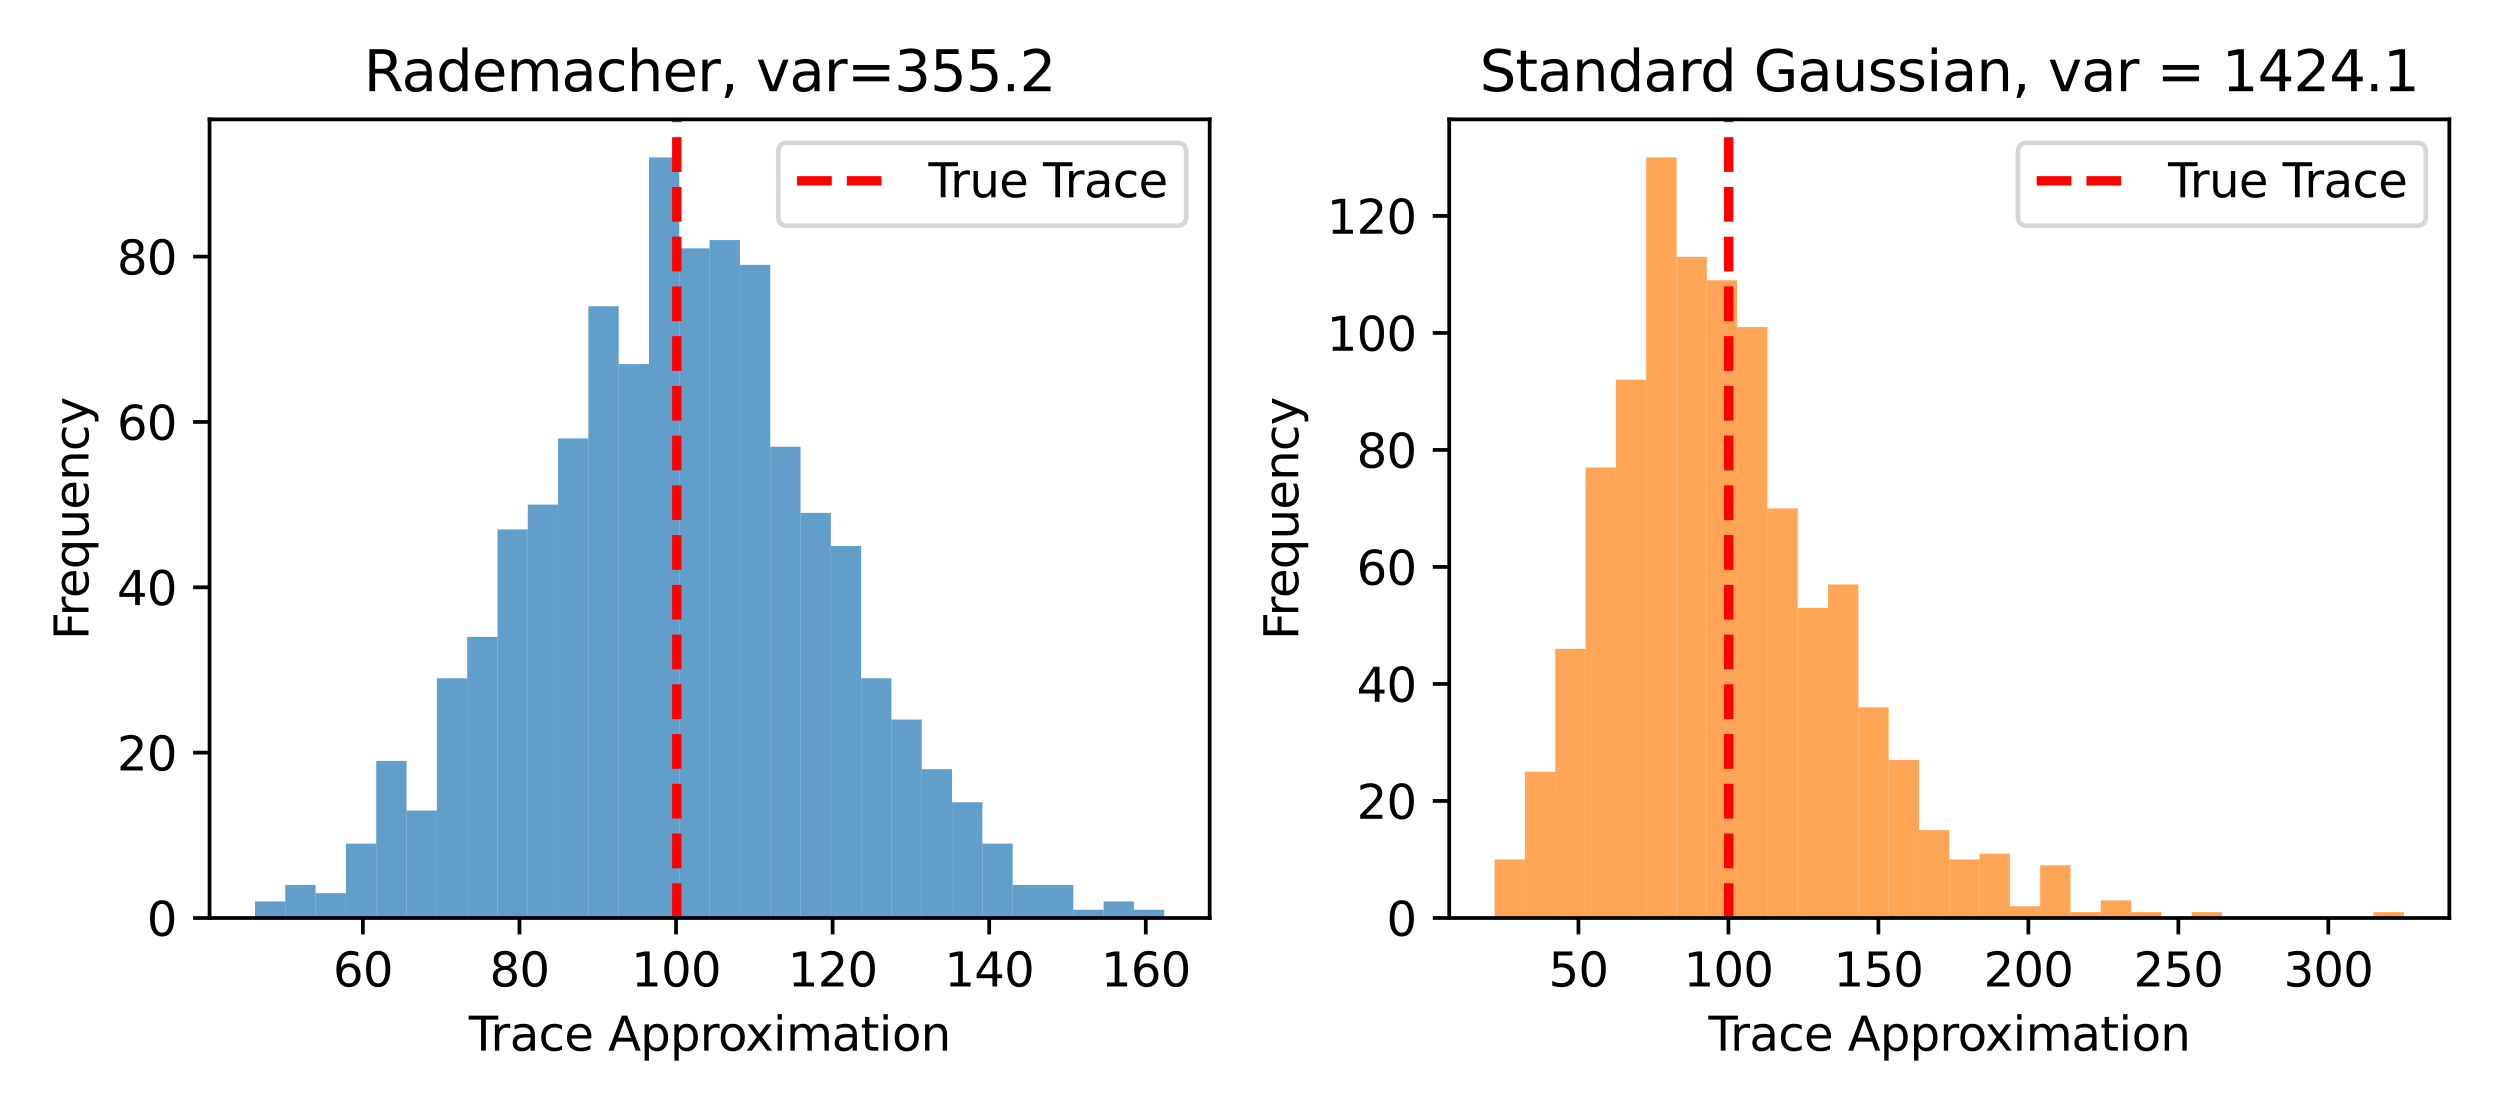 <?xml version="1.0" encoding="utf-8" standalone="no"?>
<!DOCTYPE svg PUBLIC "-//W3C//DTD SVG 1.1//EN"
  "http://www.w3.org/Graphics/SVG/1.1/DTD/svg11.dtd">
<svg xmlns:xlink="http://www.w3.org/1999/xlink" width="532.8pt" height="237.6pt" viewBox="0 0 532.8 237.6" xmlns="http://www.w3.org/2000/svg" version="1.1">
 <defs>
  <style type="text/css">*{stroke-linejoin: round; stroke-linecap: butt}</style>
 </defs>
 <g id="figure_1">
  <g id="patch_1">
   <path d="M 0 237.6 
L 532.8 237.6 
L 532.8 0 
L 0 0 
z
" style="fill: #ffffff"/>
  </g>
  <g id="axes_1">
   <g id="patch_2">
    <path d="M 44.66 195.64 
L 257.805 195.64 
L 257.805 25.44 
L 44.66 25.44 
z
" style="fill: #ffffff"/>
   </g>
   <g id="patch_3">
    <path d="M 54.348 195.64 
L 60.807 195.64 
L 60.807 192.116 
L 54.348 192.116 
z
" clip-path="url(#p1f4c133b18)" style="fill: #1f77b4; opacity: 0.7"/>
   </g>
   <g id="patch_4">
    <path d="M 60.807 195.64 
L 67.266 195.64 
L 67.266 188.592 
L 60.807 188.592 
z
" clip-path="url(#p1f4c133b18)" style="fill: #1f77b4; opacity: 0.7"/>
   </g>
   <g id="patch_5">
    <path d="M 67.266 195.64 
L 73.725 195.64 
L 73.725 190.354 
L 67.266 190.354 
z
" clip-path="url(#p1f4c133b18)" style="fill: #1f77b4; opacity: 0.7"/>
   </g>
   <g id="patch_6">
    <path d="M 73.725 195.64 
L 80.184 195.64 
L 80.184 179.783 
L 73.725 179.783 
z
" clip-path="url(#p1f4c133b18)" style="fill: #1f77b4; opacity: 0.7"/>
   </g>
   <g id="patch_7">
    <path d="M 80.184 195.64 
L 86.643 195.64 
L 86.643 162.164 
L 80.184 162.164 
z
" clip-path="url(#p1f4c133b18)" style="fill: #1f77b4; opacity: 0.7"/>
   </g>
   <g id="patch_8">
    <path d="M 86.643 195.64 
L 93.102 195.64 
L 93.102 172.735 
L 86.643 172.735 
z
" clip-path="url(#p1f4c133b18)" style="fill: #1f77b4; opacity: 0.7"/>
   </g>
   <g id="patch_9">
    <path d="M 93.102 195.64 
L 99.561 195.64 
L 99.561 144.545 
L 93.102 144.545 
z
" clip-path="url(#p1f4c133b18)" style="fill: #1f77b4; opacity: 0.7"/>
   </g>
   <g id="patch_10">
    <path d="M 99.561 195.64 
L 106.02 195.64 
L 106.02 135.735 
L 99.561 135.735 
z
" clip-path="url(#p1f4c133b18)" style="fill: #1f77b4; opacity: 0.7"/>
   </g>
   <g id="patch_11">
    <path d="M 106.02 195.64 
L 112.479 195.64 
L 112.479 112.83 
L 106.02 112.83 
z
" clip-path="url(#p1f4c133b18)" style="fill: #1f77b4; opacity: 0.7"/>
   </g>
   <g id="patch_12">
    <path d="M 112.479 195.64 
L 118.938 195.64 
L 118.938 107.545 
L 112.479 107.545 
z
" clip-path="url(#p1f4c133b18)" style="fill: #1f77b4; opacity: 0.7"/>
   </g>
   <g id="patch_13">
    <path d="M 118.938 195.64 
L 125.397 195.64 
L 125.397 93.45 
L 118.938 93.45 
z
" clip-path="url(#p1f4c133b18)" style="fill: #1f77b4; opacity: 0.7"/>
   </g>
   <g id="patch_14">
    <path d="M 125.397 195.64 
L 131.856 195.64 
L 131.856 65.259 
L 125.397 65.259 
z
" clip-path="url(#p1f4c133b18)" style="fill: #1f77b4; opacity: 0.7"/>
   </g>
   <g id="patch_15">
    <path d="M 131.856 195.64 
L 138.315 195.64 
L 138.315 77.592 
L 131.856 77.592 
z
" clip-path="url(#p1f4c133b18)" style="fill: #1f77b4; opacity: 0.7"/>
   </g>
   <g id="patch_16">
    <path d="M 138.315 195.64 
L 144.774 195.64 
L 144.774 33.545 
L 138.315 33.545 
z
" clip-path="url(#p1f4c133b18)" style="fill: #1f77b4; opacity: 0.7"/>
   </g>
   <g id="patch_17">
    <path d="M 144.774 195.64 
L 151.232 195.64 
L 151.232 52.926 
L 144.774 52.926 
z
" clip-path="url(#p1f4c133b18)" style="fill: #1f77b4; opacity: 0.7"/>
   </g>
   <g id="patch_18">
    <path d="M 151.232 195.64 
L 157.691 195.64 
L 157.691 51.164 
L 151.232 51.164 
z
" clip-path="url(#p1f4c133b18)" style="fill: #1f77b4; opacity: 0.7"/>
   </g>
   <g id="patch_19">
    <path d="M 157.691 195.64 
L 164.15 195.64 
L 164.15 56.45 
L 157.691 56.45 
z
" clip-path="url(#p1f4c133b18)" style="fill: #1f77b4; opacity: 0.7"/>
   </g>
   <g id="patch_20">
    <path d="M 164.15 195.64 
L 170.609 195.64 
L 170.609 95.211 
L 164.15 95.211 
z
" clip-path="url(#p1f4c133b18)" style="fill: #1f77b4; opacity: 0.7"/>
   </g>
   <g id="patch_21">
    <path d="M 170.609 195.64 
L 177.068 195.64 
L 177.068 109.307 
L 170.609 109.307 
z
" clip-path="url(#p1f4c133b18)" style="fill: #1f77b4; opacity: 0.7"/>
   </g>
   <g id="patch_22">
    <path d="M 177.068 195.64 
L 183.527 195.64 
L 183.527 116.354 
L 177.068 116.354 
z
" clip-path="url(#p1f4c133b18)" style="fill: #1f77b4; opacity: 0.7"/>
   </g>
   <g id="patch_23">
    <path d="M 183.527 195.64 
L 189.986 195.64 
L 189.986 144.545 
L 183.527 144.545 
z
" clip-path="url(#p1f4c133b18)" style="fill: #1f77b4; opacity: 0.7"/>
   </g>
   <g id="patch_24">
    <path d="M 189.986 195.64 
L 196.445 195.64 
L 196.445 153.354 
L 189.986 153.354 
z
" clip-path="url(#p1f4c133b18)" style="fill: #1f77b4; opacity: 0.7"/>
   </g>
   <g id="patch_25">
    <path d="M 196.445 195.64 
L 202.904 195.64 
L 202.904 163.926 
L 196.445 163.926 
z
" clip-path="url(#p1f4c133b18)" style="fill: #1f77b4; opacity: 0.7"/>
   </g>
   <g id="patch_26">
    <path d="M 202.904 195.64 
L 209.363 195.64 
L 209.363 170.973 
L 202.904 170.973 
z
" clip-path="url(#p1f4c133b18)" style="fill: #1f77b4; opacity: 0.7"/>
   </g>
   <g id="patch_27">
    <path d="M 209.363 195.64 
L 215.822 195.64 
L 215.822 179.783 
L 209.363 179.783 
z
" clip-path="url(#p1f4c133b18)" style="fill: #1f77b4; opacity: 0.7"/>
   </g>
   <g id="patch_28">
    <path d="M 215.822 195.64 
L 222.281 195.64 
L 222.281 188.592 
L 215.822 188.592 
z
" clip-path="url(#p1f4c133b18)" style="fill: #1f77b4; opacity: 0.7"/>
   </g>
   <g id="patch_29">
    <path d="M 222.281 195.64 
L 228.74 195.64 
L 228.74 188.592 
L 222.281 188.592 
z
" clip-path="url(#p1f4c133b18)" style="fill: #1f77b4; opacity: 0.7"/>
   </g>
   <g id="patch_30">
    <path d="M 228.74 195.64 
L 235.199 195.64 
L 235.199 193.878 
L 228.74 193.878 
z
" clip-path="url(#p1f4c133b18)" style="fill: #1f77b4; opacity: 0.7"/>
   </g>
   <g id="patch_31">
    <path d="M 235.199 195.64 
L 241.658 195.64 
L 241.658 192.116 
L 235.199 192.116 
z
" clip-path="url(#p1f4c133b18)" style="fill: #1f77b4; opacity: 0.7"/>
   </g>
   <g id="patch_32">
    <path d="M 241.658 195.64 
L 248.117 195.64 
L 248.117 193.878 
L 241.658 193.878 
z
" clip-path="url(#p1f4c133b18)" style="fill: #1f77b4; opacity: 0.7"/>
   </g>
   <g id="matplotlib.axis_1">
    <g id="xtick_1">
     <g id="line2d_1">
      <defs>
       <path id="m6ad6027e39" d="M 0 0 
L 0 3.5 
" style="stroke: #000000; stroke-width: 0.8"/>
      </defs>
      <g>
       <use xlink:href="#m6ad6027e39" x="77.338" y="195.64" style="stroke: #000000; stroke-width: 0.8"/>
      </g>
     </g>
     <g id="text_1">
      <!-- 60 -->
      <g transform="translate(70.975 210.238) scale(0.1 -0.1)">
       <defs>
        <path id="DejaVuSans-36" d="M 2113 2584 
Q 1688 2584 1439 2293 
Q 1191 2003 1191 1497 
Q 1191 994 1439 701 
Q 1688 409 2113 409 
Q 2538 409 2786 701 
Q 3034 994 3034 1497 
Q 3034 2003 2786 2293 
Q 2538 2584 2113 2584 
z
M 3366 4563 
L 3366 3988 
Q 3128 4100 2886 4159 
Q 2644 4219 2406 4219 
Q 1781 4219 1451 3797 
Q 1122 3375 1075 2522 
Q 1259 2794 1537 2939 
Q 1816 3084 2150 3084 
Q 2853 3084 3261 2657 
Q 3669 2231 3669 1497 
Q 3669 778 3244 343 
Q 2819 -91 2113 -91 
Q 1303 -91 875 529 
Q 447 1150 447 2328 
Q 447 3434 972 4092 
Q 1497 4750 2381 4750 
Q 2619 4750 2861 4703 
Q 3103 4656 3366 4563 
z
" transform="scale(0.016)"/>
        <path id="DejaVuSans-30" d="M 2034 4250 
Q 1547 4250 1301 3770 
Q 1056 3291 1056 2328 
Q 1056 1369 1301 889 
Q 1547 409 2034 409 
Q 2525 409 2770 889 
Q 3016 1369 3016 2328 
Q 3016 3291 2770 3770 
Q 2525 4250 2034 4250 
z
M 2034 4750 
Q 2819 4750 3233 4129 
Q 3647 3509 3647 2328 
Q 3647 1150 3233 529 
Q 2819 -91 2034 -91 
Q 1250 -91 836 529 
Q 422 1150 422 2328 
Q 422 3509 836 4129 
Q 1250 4750 2034 4750 
z
" transform="scale(0.016)"/>
       </defs>
       <use xlink:href="#DejaVuSans-36"/>
       <use xlink:href="#DejaVuSans-30" x="63.623"/>
      </g>
     </g>
    </g>
    <g id="xtick_2">
     <g id="line2d_2">
      <g>
       <use xlink:href="#m6ad6027e39" x="110.708" y="195.64" style="stroke: #000000; stroke-width: 0.8"/>
      </g>
     </g>
     <g id="text_2">
      <!-- 80 -->
      <g transform="translate(104.346 210.238) scale(0.1 -0.1)">
       <defs>
        <path id="DejaVuSans-38" d="M 2034 2216 
Q 1584 2216 1326 1975 
Q 1069 1734 1069 1313 
Q 1069 891 1326 650 
Q 1584 409 2034 409 
Q 2484 409 2743 651 
Q 3003 894 3003 1313 
Q 3003 1734 2745 1975 
Q 2488 2216 2034 2216 
z
M 1403 2484 
Q 997 2584 770 2862 
Q 544 3141 544 3541 
Q 544 4100 942 4425 
Q 1341 4750 2034 4750 
Q 2731 4750 3128 4425 
Q 3525 4100 3525 3541 
Q 3525 3141 3298 2862 
Q 3072 2584 2669 2484 
Q 3125 2378 3379 2068 
Q 3634 1759 3634 1313 
Q 3634 634 3220 271 
Q 2806 -91 2034 -91 
Q 1263 -91 848 271 
Q 434 634 434 1313 
Q 434 1759 690 2068 
Q 947 2378 1403 2484 
z
M 1172 3481 
Q 1172 3119 1398 2916 
Q 1625 2713 2034 2713 
Q 2441 2713 2670 2916 
Q 2900 3119 2900 3481 
Q 2900 3844 2670 4047 
Q 2441 4250 2034 4250 
Q 1625 4250 1398 4047 
Q 1172 3844 1172 3481 
z
" transform="scale(0.016)"/>
       </defs>
       <use xlink:href="#DejaVuSans-38"/>
       <use xlink:href="#DejaVuSans-30" x="63.623"/>
      </g>
     </g>
    </g>
    <g id="xtick_3">
     <g id="line2d_3">
      <g>
       <use xlink:href="#m6ad6027e39" x="144.079" y="195.64" style="stroke: #000000; stroke-width: 0.8"/>
      </g>
     </g>
     <g id="text_3">
      <!-- 100 -->
      <g transform="translate(134.535 210.238) scale(0.1 -0.1)">
       <defs>
        <path id="DejaVuSans-31" d="M 794 531 
L 1825 531 
L 1825 4091 
L 703 3866 
L 703 4441 
L 1819 4666 
L 2450 4666 
L 2450 531 
L 3481 531 
L 3481 0 
L 794 0 
L 794 531 
z
" transform="scale(0.016)"/>
       </defs>
       <use xlink:href="#DejaVuSans-31"/>
       <use xlink:href="#DejaVuSans-30" x="63.623"/>
       <use xlink:href="#DejaVuSans-30" x="127.246"/>
      </g>
     </g>
    </g>
    <g id="xtick_4">
     <g id="line2d_4">
      <g>
       <use xlink:href="#m6ad6027e39" x="177.449" y="195.64" style="stroke: #000000; stroke-width: 0.8"/>
      </g>
     </g>
     <g id="text_4">
      <!-- 120 -->
      <g transform="translate(167.905 210.238) scale(0.1 -0.1)">
       <defs>
        <path id="DejaVuSans-32" d="M 1228 531 
L 3431 531 
L 3431 0 
L 469 0 
L 469 531 
Q 828 903 1448 1529 
Q 2069 2156 2228 2338 
Q 2531 2678 2651 2914 
Q 2772 3150 2772 3378 
Q 2772 3750 2511 3984 
Q 2250 4219 1831 4219 
Q 1534 4219 1204 4116 
Q 875 4013 500 3803 
L 500 4441 
Q 881 4594 1212 4672 
Q 1544 4750 1819 4750 
Q 2544 4750 2975 4387 
Q 3406 4025 3406 3419 
Q 3406 3131 3298 2873 
Q 3191 2616 2906 2266 
Q 2828 2175 2409 1742 
Q 1991 1309 1228 531 
z
" transform="scale(0.016)"/>
       </defs>
       <use xlink:href="#DejaVuSans-31"/>
       <use xlink:href="#DejaVuSans-32" x="63.623"/>
       <use xlink:href="#DejaVuSans-30" x="127.246"/>
      </g>
     </g>
    </g>
    <g id="xtick_5">
     <g id="line2d_5">
      <g>
       <use xlink:href="#m6ad6027e39" x="210.819" y="195.64" style="stroke: #000000; stroke-width: 0.8"/>
      </g>
     </g>
     <g id="text_5">
      <!-- 140 -->
      <g transform="translate(201.275 210.238) scale(0.1 -0.1)">
       <defs>
        <path id="DejaVuSans-34" d="M 2419 4116 
L 825 1625 
L 2419 1625 
L 2419 4116 
z
M 2253 4666 
L 3047 4666 
L 3047 1625 
L 3713 1625 
L 3713 1100 
L 3047 1100 
L 3047 0 
L 2419 0 
L 2419 1100 
L 313 1100 
L 313 1709 
L 2253 4666 
z
" transform="scale(0.016)"/>
       </defs>
       <use xlink:href="#DejaVuSans-31"/>
       <use xlink:href="#DejaVuSans-34" x="63.623"/>
       <use xlink:href="#DejaVuSans-30" x="127.246"/>
      </g>
     </g>
    </g>
    <g id="xtick_6">
     <g id="line2d_6">
      <g>
       <use xlink:href="#m6ad6027e39" x="244.189" y="195.64" style="stroke: #000000; stroke-width: 0.8"/>
      </g>
     </g>
     <g id="text_6">
      <!-- 160 -->
      <g transform="translate(234.646 210.238) scale(0.1 -0.1)">
       <use xlink:href="#DejaVuSans-31"/>
       <use xlink:href="#DejaVuSans-36" x="63.623"/>
       <use xlink:href="#DejaVuSans-30" x="127.246"/>
      </g>
     </g>
    </g>
    <g id="text_7">
     <!-- Trace Approximation -->
     <g transform="translate(99.907 223.917) scale(0.1 -0.1)">
      <defs>
       <path id="DejaVuSans-54" d="M -19 4666 
L 3928 4666 
L 3928 4134 
L 2272 4134 
L 2272 0 
L 1638 0 
L 1638 4134 
L -19 4134 
L -19 4666 
z
" transform="scale(0.016)"/>
       <path id="DejaVuSans-72" d="M 2631 2963 
Q 2534 3019 2420 3045 
Q 2306 3072 2169 3072 
Q 1681 3072 1420 2755 
Q 1159 2438 1159 1844 
L 1159 0 
L 581 0 
L 581 3500 
L 1159 3500 
L 1159 2956 
Q 1341 3275 1631 3429 
Q 1922 3584 2338 3584 
Q 2397 3584 2469 3576 
Q 2541 3569 2628 3553 
L 2631 2963 
z
" transform="scale(0.016)"/>
       <path id="DejaVuSans-61" d="M 2194 1759 
Q 1497 1759 1228 1600 
Q 959 1441 959 1056 
Q 959 750 1161 570 
Q 1363 391 1709 391 
Q 2188 391 2477 730 
Q 2766 1069 2766 1631 
L 2766 1759 
L 2194 1759 
z
M 3341 1997 
L 3341 0 
L 2766 0 
L 2766 531 
Q 2569 213 2275 61 
Q 1981 -91 1556 -91 
Q 1019 -91 701 211 
Q 384 513 384 1019 
Q 384 1609 779 1909 
Q 1175 2209 1959 2209 
L 2766 2209 
L 2766 2266 
Q 2766 2663 2505 2880 
Q 2244 3097 1772 3097 
Q 1472 3097 1187 3025 
Q 903 2953 641 2809 
L 641 3341 
Q 956 3463 1253 3523 
Q 1550 3584 1831 3584 
Q 2591 3584 2966 3190 
Q 3341 2797 3341 1997 
z
" transform="scale(0.016)"/>
       <path id="DejaVuSans-63" d="M 3122 3366 
L 3122 2828 
Q 2878 2963 2633 3030 
Q 2388 3097 2138 3097 
Q 1578 3097 1268 2742 
Q 959 2388 959 1747 
Q 959 1106 1268 751 
Q 1578 397 2138 397 
Q 2388 397 2633 464 
Q 2878 531 3122 666 
L 3122 134 
Q 2881 22 2623 -34 
Q 2366 -91 2075 -91 
Q 1284 -91 818 406 
Q 353 903 353 1747 
Q 353 2603 823 3093 
Q 1294 3584 2113 3584 
Q 2378 3584 2631 3529 
Q 2884 3475 3122 3366 
z
" transform="scale(0.016)"/>
       <path id="DejaVuSans-65" d="M 3597 1894 
L 3597 1613 
L 953 1613 
Q 991 1019 1311 708 
Q 1631 397 2203 397 
Q 2534 397 2845 478 
Q 3156 559 3463 722 
L 3463 178 
Q 3153 47 2828 -22 
Q 2503 -91 2169 -91 
Q 1331 -91 842 396 
Q 353 884 353 1716 
Q 353 2575 817 3079 
Q 1281 3584 2069 3584 
Q 2775 3584 3186 3129 
Q 3597 2675 3597 1894 
z
M 3022 2063 
Q 3016 2534 2758 2815 
Q 2500 3097 2075 3097 
Q 1594 3097 1305 2825 
Q 1016 2553 972 2059 
L 3022 2063 
z
" transform="scale(0.016)"/>
       <path id="DejaVuSans-20" transform="scale(0.016)"/>
       <path id="DejaVuSans-41" d="M 2188 4044 
L 1331 1722 
L 3047 1722 
L 2188 4044 
z
M 1831 4666 
L 2547 4666 
L 4325 0 
L 3669 0 
L 3244 1197 
L 1141 1197 
L 716 0 
L 50 0 
L 1831 4666 
z
" transform="scale(0.016)"/>
       <path id="DejaVuSans-70" d="M 1159 525 
L 1159 -1331 
L 581 -1331 
L 581 3500 
L 1159 3500 
L 1159 2969 
Q 1341 3281 1617 3432 
Q 1894 3584 2278 3584 
Q 2916 3584 3314 3078 
Q 3713 2572 3713 1747 
Q 3713 922 3314 415 
Q 2916 -91 2278 -91 
Q 1894 -91 1617 61 
Q 1341 213 1159 525 
z
M 3116 1747 
Q 3116 2381 2855 2742 
Q 2594 3103 2138 3103 
Q 1681 3103 1420 2742 
Q 1159 2381 1159 1747 
Q 1159 1113 1420 752 
Q 1681 391 2138 391 
Q 2594 391 2855 752 
Q 3116 1113 3116 1747 
z
" transform="scale(0.016)"/>
       <path id="DejaVuSans-6f" d="M 1959 3097 
Q 1497 3097 1228 2736 
Q 959 2375 959 1747 
Q 959 1119 1226 758 
Q 1494 397 1959 397 
Q 2419 397 2687 759 
Q 2956 1122 2956 1747 
Q 2956 2369 2687 2733 
Q 2419 3097 1959 3097 
z
M 1959 3584 
Q 2709 3584 3137 3096 
Q 3566 2609 3566 1747 
Q 3566 888 3137 398 
Q 2709 -91 1959 -91 
Q 1206 -91 779 398 
Q 353 888 353 1747 
Q 353 2609 779 3096 
Q 1206 3584 1959 3584 
z
" transform="scale(0.016)"/>
       <path id="DejaVuSans-78" d="M 3513 3500 
L 2247 1797 
L 3578 0 
L 2900 0 
L 1881 1375 
L 863 0 
L 184 0 
L 1544 1831 
L 300 3500 
L 978 3500 
L 1906 2253 
L 2834 3500 
L 3513 3500 
z
" transform="scale(0.016)"/>
       <path id="DejaVuSans-69" d="M 603 3500 
L 1178 3500 
L 1178 0 
L 603 0 
L 603 3500 
z
M 603 4863 
L 1178 4863 
L 1178 4134 
L 603 4134 
L 603 4863 
z
" transform="scale(0.016)"/>
       <path id="DejaVuSans-6d" d="M 3328 2828 
Q 3544 3216 3844 3400 
Q 4144 3584 4550 3584 
Q 5097 3584 5394 3201 
Q 5691 2819 5691 2113 
L 5691 0 
L 5113 0 
L 5113 2094 
Q 5113 2597 4934 2840 
Q 4756 3084 4391 3084 
Q 3944 3084 3684 2787 
Q 3425 2491 3425 1978 
L 3425 0 
L 2847 0 
L 2847 2094 
Q 2847 2600 2669 2842 
Q 2491 3084 2119 3084 
Q 1678 3084 1418 2786 
Q 1159 2488 1159 1978 
L 1159 0 
L 581 0 
L 581 3500 
L 1159 3500 
L 1159 2956 
Q 1356 3278 1631 3431 
Q 1906 3584 2284 3584 
Q 2666 3584 2933 3390 
Q 3200 3197 3328 2828 
z
" transform="scale(0.016)"/>
       <path id="DejaVuSans-74" d="M 1172 4494 
L 1172 3500 
L 2356 3500 
L 2356 3053 
L 1172 3053 
L 1172 1153 
Q 1172 725 1289 603 
Q 1406 481 1766 481 
L 2356 481 
L 2356 0 
L 1766 0 
Q 1100 0 847 248 
Q 594 497 594 1153 
L 594 3053 
L 172 3053 
L 172 3500 
L 594 3500 
L 594 4494 
L 1172 4494 
z
" transform="scale(0.016)"/>
       <path id="DejaVuSans-6e" d="M 3513 2113 
L 3513 0 
L 2938 0 
L 2938 2094 
Q 2938 2591 2744 2837 
Q 2550 3084 2163 3084 
Q 1697 3084 1428 2787 
Q 1159 2491 1159 1978 
L 1159 0 
L 581 0 
L 581 3500 
L 1159 3500 
L 1159 2956 
Q 1366 3272 1645 3428 
Q 1925 3584 2291 3584 
Q 2894 3584 3203 3211 
Q 3513 2838 3513 2113 
z
" transform="scale(0.016)"/>
      </defs>
      <use xlink:href="#DejaVuSans-54"/>
      <use xlink:href="#DejaVuSans-72" x="46.334"/>
      <use xlink:href="#DejaVuSans-61" x="87.447"/>
      <use xlink:href="#DejaVuSans-63" x="148.727"/>
      <use xlink:href="#DejaVuSans-65" x="203.707"/>
      <use xlink:href="#DejaVuSans-20" x="265.23"/>
      <use xlink:href="#DejaVuSans-41" x="297.018"/>
      <use xlink:href="#DejaVuSans-70" x="365.426"/>
      <use xlink:href="#DejaVuSans-70" x="428.902"/>
      <use xlink:href="#DejaVuSans-72" x="492.379"/>
      <use xlink:href="#DejaVuSans-6f" x="531.242"/>
      <use xlink:href="#DejaVuSans-78" x="589.299"/>
      <use xlink:href="#DejaVuSans-69" x="648.479"/>
      <use xlink:href="#DejaVuSans-6d" x="676.262"/>
      <use xlink:href="#DejaVuSans-61" x="773.674"/>
      <use xlink:href="#DejaVuSans-74" x="834.953"/>
      <use xlink:href="#DejaVuSans-69" x="874.162"/>
      <use xlink:href="#DejaVuSans-6f" x="901.945"/>
      <use xlink:href="#DejaVuSans-6e" x="963.127"/>
     </g>
    </g>
   </g>
   <g id="matplotlib.axis_2">
    <g id="ytick_1">
     <g id="line2d_7">
      <defs>
       <path id="m6e515c2ff4" d="M 0 0 
L -3.5 0 
" style="stroke: #000000; stroke-width: 0.8"/>
      </defs>
      <g>
       <use xlink:href="#m6e515c2ff4" x="44.66" y="195.64" style="stroke: #000000; stroke-width: 0.8"/>
      </g>
     </g>
     <g id="text_8">
      <!-- 0 -->
      <g transform="translate(31.297 199.439) scale(0.1 -0.1)">
       <use xlink:href="#DejaVuSans-30"/>
      </g>
     </g>
    </g>
    <g id="ytick_2">
     <g id="line2d_8">
      <g>
       <use xlink:href="#m6e515c2ff4" x="44.66" y="160.402" style="stroke: #000000; stroke-width: 0.8"/>
      </g>
     </g>
     <g id="text_9">
      <!-- 20 -->
      <g transform="translate(24.935 164.201) scale(0.1 -0.1)">
       <use xlink:href="#DejaVuSans-32"/>
       <use xlink:href="#DejaVuSans-30" x="63.623"/>
      </g>
     </g>
    </g>
    <g id="ytick_3">
     <g id="line2d_9">
      <g>
       <use xlink:href="#m6e515c2ff4" x="44.66" y="125.164" style="stroke: #000000; stroke-width: 0.8"/>
      </g>
     </g>
     <g id="text_10">
      <!-- 40 -->
      <g transform="translate(24.935 128.963) scale(0.1 -0.1)">
       <use xlink:href="#DejaVuSans-34"/>
       <use xlink:href="#DejaVuSans-30" x="63.623"/>
      </g>
     </g>
    </g>
    <g id="ytick_4">
     <g id="line2d_10">
      <g>
       <use xlink:href="#m6e515c2ff4" x="44.66" y="89.926" style="stroke: #000000; stroke-width: 0.8"/>
      </g>
     </g>
     <g id="text_11">
      <!-- 60 -->
      <g transform="translate(24.935 93.725) scale(0.1 -0.1)">
       <use xlink:href="#DejaVuSans-36"/>
       <use xlink:href="#DejaVuSans-30" x="63.623"/>
      </g>
     </g>
    </g>
    <g id="ytick_5">
     <g id="line2d_11">
      <g>
       <use xlink:href="#m6e515c2ff4" x="44.66" y="54.688" style="stroke: #000000; stroke-width: 0.8"/>
      </g>
     </g>
     <g id="text_12">
      <!-- 80 -->
      <g transform="translate(24.935 58.487) scale(0.1 -0.1)">
       <use xlink:href="#DejaVuSans-38"/>
       <use xlink:href="#DejaVuSans-30" x="63.623"/>
      </g>
     </g>
    </g>
    <g id="text_13">
     <!-- Frequency -->
     <g transform="translate(18.855 136.37) rotate(-90) scale(0.1 -0.1)">
      <defs>
       <path id="DejaVuSans-46" d="M 628 4666 
L 3309 4666 
L 3309 4134 
L 1259 4134 
L 1259 2759 
L 3109 2759 
L 3109 2228 
L 1259 2228 
L 1259 0 
L 628 0 
L 628 4666 
z
" transform="scale(0.016)"/>
       <path id="DejaVuSans-71" d="M 947 1747 
Q 947 1113 1208 752 
Q 1469 391 1925 391 
Q 2381 391 2643 752 
Q 2906 1113 2906 1747 
Q 2906 2381 2643 2742 
Q 2381 3103 1925 3103 
Q 1469 3103 1208 2742 
Q 947 2381 947 1747 
z
M 2906 525 
Q 2725 213 2448 61 
Q 2172 -91 1784 -91 
Q 1150 -91 751 415 
Q 353 922 353 1747 
Q 353 2572 751 3078 
Q 1150 3584 1784 3584 
Q 2172 3584 2448 3432 
Q 2725 3281 2906 2969 
L 2906 3500 
L 3481 3500 
L 3481 -1331 
L 2906 -1331 
L 2906 525 
z
" transform="scale(0.016)"/>
       <path id="DejaVuSans-75" d="M 544 1381 
L 544 3500 
L 1119 3500 
L 1119 1403 
Q 1119 906 1312 657 
Q 1506 409 1894 409 
Q 2359 409 2629 706 
Q 2900 1003 2900 1516 
L 2900 3500 
L 3475 3500 
L 3475 0 
L 2900 0 
L 2900 538 
Q 2691 219 2414 64 
Q 2138 -91 1772 -91 
Q 1169 -91 856 284 
Q 544 659 544 1381 
z
M 1991 3584 
L 1991 3584 
z
" transform="scale(0.016)"/>
       <path id="DejaVuSans-79" d="M 2059 -325 
Q 1816 -950 1584 -1140 
Q 1353 -1331 966 -1331 
L 506 -1331 
L 506 -850 
L 844 -850 
Q 1081 -850 1212 -737 
Q 1344 -625 1503 -206 
L 1606 56 
L 191 3500 
L 800 3500 
L 1894 763 
L 2988 3500 
L 3597 3500 
L 2059 -325 
z
" transform="scale(0.016)"/>
      </defs>
      <use xlink:href="#DejaVuSans-46"/>
      <use xlink:href="#DejaVuSans-72" x="50.27"/>
      <use xlink:href="#DejaVuSans-65" x="89.133"/>
      <use xlink:href="#DejaVuSans-71" x="150.656"/>
      <use xlink:href="#DejaVuSans-75" x="214.133"/>
      <use xlink:href="#DejaVuSans-65" x="277.512"/>
      <use xlink:href="#DejaVuSans-6e" x="339.035"/>
      <use xlink:href="#DejaVuSans-63" x="402.414"/>
      <use xlink:href="#DejaVuSans-79" x="457.395"/>
     </g>
    </g>
   </g>
   <g id="line2d_12">
    <path d="M 144.236 195.64 
L 144.236 25.44 
" clip-path="url(#p1f4c133b18)" style="fill: none; stroke-dasharray: 7.4,3.2; stroke-dashoffset: 0; stroke: #ff0000; stroke-width: 2"/>
   </g>
   <g id="patch_33">
    <path d="M 44.66 195.64 
L 44.66 25.44 
" style="fill: none; stroke: #000000; stroke-width: 0.8; stroke-linejoin: miter; stroke-linecap: square"/>
   </g>
   <g id="patch_34">
    <path d="M 257.805 195.64 
L 257.805 25.44 
" style="fill: none; stroke: #000000; stroke-width: 0.8; stroke-linejoin: miter; stroke-linecap: square"/>
   </g>
   <g id="patch_35">
    <path d="M 44.66 195.64 
L 257.805 195.64 
" style="fill: none; stroke: #000000; stroke-width: 0.8; stroke-linejoin: miter; stroke-linecap: square"/>
   </g>
   <g id="patch_36">
    <path d="M 44.66 25.44 
L 257.805 25.44 
" style="fill: none; stroke: #000000; stroke-width: 0.8; stroke-linejoin: miter; stroke-linecap: square"/>
   </g>
   <g id="text_14">
    <!-- Rademacher, var=355.2 -->
    <g transform="translate(77.526 19.44) scale(0.12 -0.12)">
     <defs>
      <path id="DejaVuSans-52" d="M 2841 2188 
Q 3044 2119 3236 1894 
Q 3428 1669 3622 1275 
L 4263 0 
L 3584 0 
L 2988 1197 
Q 2756 1666 2539 1819 
Q 2322 1972 1947 1972 
L 1259 1972 
L 1259 0 
L 628 0 
L 628 4666 
L 2053 4666 
Q 2853 4666 3247 4331 
Q 3641 3997 3641 3322 
Q 3641 2881 3436 2590 
Q 3231 2300 2841 2188 
z
M 1259 4147 
L 1259 2491 
L 2053 2491 
Q 2509 2491 2742 2702 
Q 2975 2913 2975 3322 
Q 2975 3731 2742 3939 
Q 2509 4147 2053 4147 
L 1259 4147 
z
" transform="scale(0.016)"/>
      <path id="DejaVuSans-64" d="M 2906 2969 
L 2906 4863 
L 3481 4863 
L 3481 0 
L 2906 0 
L 2906 525 
Q 2725 213 2448 61 
Q 2172 -91 1784 -91 
Q 1150 -91 751 415 
Q 353 922 353 1747 
Q 353 2572 751 3078 
Q 1150 3584 1784 3584 
Q 2172 3584 2448 3432 
Q 2725 3281 2906 2969 
z
M 947 1747 
Q 947 1113 1208 752 
Q 1469 391 1925 391 
Q 2381 391 2643 752 
Q 2906 1113 2906 1747 
Q 2906 2381 2643 2742 
Q 2381 3103 1925 3103 
Q 1469 3103 1208 2742 
Q 947 2381 947 1747 
z
" transform="scale(0.016)"/>
      <path id="DejaVuSans-68" d="M 3513 2113 
L 3513 0 
L 2938 0 
L 2938 2094 
Q 2938 2591 2744 2837 
Q 2550 3084 2163 3084 
Q 1697 3084 1428 2787 
Q 1159 2491 1159 1978 
L 1159 0 
L 581 0 
L 581 4863 
L 1159 4863 
L 1159 2956 
Q 1366 3272 1645 3428 
Q 1925 3584 2291 3584 
Q 2894 3584 3203 3211 
Q 3513 2838 3513 2113 
z
" transform="scale(0.016)"/>
      <path id="DejaVuSans-2c" d="M 750 794 
L 1409 794 
L 1409 256 
L 897 -744 
L 494 -744 
L 750 256 
L 750 794 
z
" transform="scale(0.016)"/>
      <path id="DejaVuSans-76" d="M 191 3500 
L 800 3500 
L 1894 563 
L 2988 3500 
L 3597 3500 
L 2284 0 
L 1503 0 
L 191 3500 
z
" transform="scale(0.016)"/>
      <path id="DejaVuSans-3d" d="M 678 2906 
L 4684 2906 
L 4684 2381 
L 678 2381 
L 678 2906 
z
M 678 1631 
L 4684 1631 
L 4684 1100 
L 678 1100 
L 678 1631 
z
" transform="scale(0.016)"/>
      <path id="DejaVuSans-33" d="M 2597 2516 
Q 3050 2419 3304 2112 
Q 3559 1806 3559 1356 
Q 3559 666 3084 287 
Q 2609 -91 1734 -91 
Q 1441 -91 1130 -33 
Q 819 25 488 141 
L 488 750 
Q 750 597 1062 519 
Q 1375 441 1716 441 
Q 2309 441 2620 675 
Q 2931 909 2931 1356 
Q 2931 1769 2642 2001 
Q 2353 2234 1838 2234 
L 1294 2234 
L 1294 2753 
L 1863 2753 
Q 2328 2753 2575 2939 
Q 2822 3125 2822 3475 
Q 2822 3834 2567 4026 
Q 2313 4219 1838 4219 
Q 1578 4219 1281 4162 
Q 984 4106 628 3988 
L 628 4550 
Q 988 4650 1302 4700 
Q 1616 4750 1894 4750 
Q 2613 4750 3031 4423 
Q 3450 4097 3450 3541 
Q 3450 3153 3228 2886 
Q 3006 2619 2597 2516 
z
" transform="scale(0.016)"/>
      <path id="DejaVuSans-35" d="M 691 4666 
L 3169 4666 
L 3169 4134 
L 1269 4134 
L 1269 2991 
Q 1406 3038 1543 3061 
Q 1681 3084 1819 3084 
Q 2600 3084 3056 2656 
Q 3513 2228 3513 1497 
Q 3513 744 3044 326 
Q 2575 -91 1722 -91 
Q 1428 -91 1123 -41 
Q 819 9 494 109 
L 494 744 
Q 775 591 1075 516 
Q 1375 441 1709 441 
Q 2250 441 2565 725 
Q 2881 1009 2881 1497 
Q 2881 1984 2565 2268 
Q 2250 2553 1709 2553 
Q 1456 2553 1204 2497 
Q 953 2441 691 2322 
L 691 4666 
z
" transform="scale(0.016)"/>
      <path id="DejaVuSans-2e" d="M 684 794 
L 1344 794 
L 1344 0 
L 684 0 
L 684 794 
z
" transform="scale(0.016)"/>
     </defs>
     <use xlink:href="#DejaVuSans-52"/>
     <use xlink:href="#DejaVuSans-61" x="67.232"/>
     <use xlink:href="#DejaVuSans-64" x="128.512"/>
     <use xlink:href="#DejaVuSans-65" x="191.988"/>
     <use xlink:href="#DejaVuSans-6d" x="253.512"/>
     <use xlink:href="#DejaVuSans-61" x="350.924"/>
     <use xlink:href="#DejaVuSans-63" x="412.203"/>
     <use xlink:href="#DejaVuSans-68" x="467.184"/>
     <use xlink:href="#DejaVuSans-65" x="530.562"/>
     <use xlink:href="#DejaVuSans-72" x="592.086"/>
     <use xlink:href="#DejaVuSans-2c" x="633.199"/>
     <use xlink:href="#DejaVuSans-20" x="664.986"/>
     <use xlink:href="#DejaVuSans-76" x="696.773"/>
     <use xlink:href="#DejaVuSans-61" x="755.953"/>
     <use xlink:href="#DejaVuSans-72" x="817.232"/>
     <use xlink:href="#DejaVuSans-3d" x="858.346"/>
     <use xlink:href="#DejaVuSans-33" x="942.135"/>
     <use xlink:href="#DejaVuSans-35" x="1005.758"/>
     <use xlink:href="#DejaVuSans-35" x="1069.381"/>
     <use xlink:href="#DejaVuSans-2e" x="1133.004"/>
     <use xlink:href="#DejaVuSans-32" x="1164.791"/>
    </g>
   </g>
   <g id="legend_1">
    <g id="patch_37">
     <path d="M 167.869 48.118 
L 250.805 48.118 
Q 252.805 48.118 252.805 46.118 
L 252.805 32.44 
Q 252.805 30.44 250.805 30.44 
L 167.869 30.44 
Q 165.869 30.44 165.869 32.44 
L 165.869 46.118 
Q 165.869 48.118 167.869 48.118 
z
" style="fill: #ffffff; opacity: 0.8; stroke: #cccccc; stroke-linejoin: miter"/>
    </g>
    <g id="line2d_13">
     <path d="M 169.869 38.538 
L 179.869 38.538 
L 189.869 38.538 
" style="fill: none; stroke-dasharray: 7.4,3.2; stroke-dashoffset: 0; stroke: #ff0000; stroke-width: 2"/>
    </g>
    <g id="text_15">
     <!-- True Trace -->
     <g transform="translate(197.869 42.038) scale(0.1 -0.1)">
      <use xlink:href="#DejaVuSans-54"/>
      <use xlink:href="#DejaVuSans-72" x="46.334"/>
      <use xlink:href="#DejaVuSans-75" x="87.447"/>
      <use xlink:href="#DejaVuSans-65" x="150.826"/>
      <use xlink:href="#DejaVuSans-20" x="212.35"/>
      <use xlink:href="#DejaVuSans-54" x="244.137"/>
      <use xlink:href="#DejaVuSans-72" x="290.471"/>
      <use xlink:href="#DejaVuSans-61" x="331.584"/>
      <use xlink:href="#DejaVuSans-63" x="392.863"/>
      <use xlink:href="#DejaVuSans-65" x="447.844"/>
     </g>
    </g>
   </g>
  </g>
  <g id="axes_2">
   <g id="patch_38">
    <path d="M 308.855 195.64 
L 522 195.64 
L 522 25.44 
L 308.855 25.44 
z
" style="fill: #ffffff"/>
   </g>
   <g id="patch_39">
    <path d="M 318.543 195.64 
L 325.002 195.64 
L 325.002 183.171 
L 318.543 183.171 
z
" clip-path="url(#pf9018ea4d5)" style="fill: #ff7f0e; opacity: 0.7"/>
   </g>
   <g id="patch_40">
    <path d="M 325.002 195.64 
L 331.461 195.64 
L 331.461 164.468 
L 325.002 164.468 
z
" clip-path="url(#pf9018ea4d5)" style="fill: #ff7f0e; opacity: 0.7"/>
   </g>
   <g id="patch_41">
    <path d="M 331.461 195.64 
L 337.92 195.64 
L 337.92 138.283 
L 331.461 138.283 
z
" clip-path="url(#pf9018ea4d5)" style="fill: #ff7f0e; opacity: 0.7"/>
   </g>
   <g id="patch_42">
    <path d="M 337.92 195.64 
L 344.379 195.64 
L 344.379 99.63 
L 337.92 99.63 
z
" clip-path="url(#pf9018ea4d5)" style="fill: #ff7f0e; opacity: 0.7"/>
   </g>
   <g id="patch_43">
    <path d="M 344.379 195.64 
L 350.838 195.64 
L 350.838 80.926 
L 344.379 80.926 
z
" clip-path="url(#pf9018ea4d5)" style="fill: #ff7f0e; opacity: 0.7"/>
   </g>
   <g id="patch_44">
    <path d="M 350.838 195.64 
L 357.297 195.64 
L 357.297 33.545 
L 350.838 33.545 
z
" clip-path="url(#pf9018ea4d5)" style="fill: #ff7f0e; opacity: 0.7"/>
   </g>
   <g id="patch_45">
    <path d="M 357.297 195.64 
L 363.756 195.64 
L 363.756 54.742 
L 357.297 54.742 
z
" clip-path="url(#pf9018ea4d5)" style="fill: #ff7f0e; opacity: 0.7"/>
   </g>
   <g id="patch_46">
    <path d="M 363.756 195.64 
L 370.215 195.64 
L 370.215 59.729 
L 363.756 59.729 
z
" clip-path="url(#pf9018ea4d5)" style="fill: #ff7f0e; opacity: 0.7"/>
   </g>
   <g id="patch_47">
    <path d="M 370.215 195.64 
L 376.674 195.64 
L 376.674 69.704 
L 370.215 69.704 
z
" clip-path="url(#pf9018ea4d5)" style="fill: #ff7f0e; opacity: 0.7"/>
   </g>
   <g id="patch_48">
    <path d="M 376.674 195.64 
L 383.133 195.64 
L 383.133 108.358 
L 376.674 108.358 
z
" clip-path="url(#pf9018ea4d5)" style="fill: #ff7f0e; opacity: 0.7"/>
   </g>
   <g id="patch_49">
    <path d="M 383.133 195.64 
L 389.592 195.64 
L 389.592 129.555 
L 383.133 129.555 
z
" clip-path="url(#pf9018ea4d5)" style="fill: #ff7f0e; opacity: 0.7"/>
   </g>
   <g id="patch_50">
    <path d="M 389.592 195.64 
L 396.051 195.64 
L 396.051 124.567 
L 389.592 124.567 
z
" clip-path="url(#pf9018ea4d5)" style="fill: #ff7f0e; opacity: 0.7"/>
   </g>
   <g id="patch_51">
    <path d="M 396.051 195.64 
L 402.51 195.64 
L 402.51 150.752 
L 396.051 150.752 
z
" clip-path="url(#pf9018ea4d5)" style="fill: #ff7f0e; opacity: 0.7"/>
   </g>
   <g id="patch_52">
    <path d="M 402.51 195.64 
L 408.969 195.64 
L 408.969 161.974 
L 402.51 161.974 
z
" clip-path="url(#pf9018ea4d5)" style="fill: #ff7f0e; opacity: 0.7"/>
   </g>
   <g id="patch_53">
    <path d="M 408.969 195.64 
L 415.428 195.64 
L 415.428 176.937 
L 408.969 176.937 
z
" clip-path="url(#pf9018ea4d5)" style="fill: #ff7f0e; opacity: 0.7"/>
   </g>
   <g id="patch_54">
    <path d="M 415.428 195.64 
L 421.886 195.64 
L 421.886 183.171 
L 415.428 183.171 
z
" clip-path="url(#pf9018ea4d5)" style="fill: #ff7f0e; opacity: 0.7"/>
   </g>
   <g id="patch_55">
    <path d="M 421.886 195.64 
L 428.345 195.64 
L 428.345 181.924 
L 421.886 181.924 
z
" clip-path="url(#pf9018ea4d5)" style="fill: #ff7f0e; opacity: 0.7"/>
   </g>
   <g id="patch_56">
    <path d="M 428.345 195.64 
L 434.804 195.64 
L 434.804 193.146 
L 428.345 193.146 
z
" clip-path="url(#pf9018ea4d5)" style="fill: #ff7f0e; opacity: 0.7"/>
   </g>
   <g id="patch_57">
    <path d="M 434.804 195.64 
L 441.263 195.64 
L 441.263 184.418 
L 434.804 184.418 
z
" clip-path="url(#pf9018ea4d5)" style="fill: #ff7f0e; opacity: 0.7"/>
   </g>
   <g id="patch_58">
    <path d="M 441.263 195.64 
L 447.722 195.64 
L 447.722 194.393 
L 441.263 194.393 
z
" clip-path="url(#pf9018ea4d5)" style="fill: #ff7f0e; opacity: 0.7"/>
   </g>
   <g id="patch_59">
    <path d="M 447.722 195.64 
L 454.181 195.64 
L 454.181 191.899 
L 447.722 191.899 
z
" clip-path="url(#pf9018ea4d5)" style="fill: #ff7f0e; opacity: 0.7"/>
   </g>
   <g id="patch_60">
    <path d="M 454.181 195.64 
L 460.64 195.64 
L 460.64 194.393 
L 454.181 194.393 
z
" clip-path="url(#pf9018ea4d5)" style="fill: #ff7f0e; opacity: 0.7"/>
   </g>
   <g id="patch_61">
    <path d="M 460.64 195.64 
L 467.099 195.64 
L 467.099 195.64 
L 460.64 195.64 
z
" clip-path="url(#pf9018ea4d5)" style="fill: #ff7f0e; opacity: 0.7"/>
   </g>
   <g id="patch_62">
    <path d="M 467.099 195.64 
L 473.558 195.64 
L 473.558 194.393 
L 467.099 194.393 
z
" clip-path="url(#pf9018ea4d5)" style="fill: #ff7f0e; opacity: 0.7"/>
   </g>
   <g id="patch_63">
    <path d="M 473.558 195.64 
L 480.017 195.64 
L 480.017 195.64 
L 473.558 195.64 
z
" clip-path="url(#pf9018ea4d5)" style="fill: #ff7f0e; opacity: 0.7"/>
   </g>
   <g id="patch_64">
    <path d="M 480.017 195.64 
L 486.476 195.64 
L 486.476 195.64 
L 480.017 195.64 
z
" clip-path="url(#pf9018ea4d5)" style="fill: #ff7f0e; opacity: 0.7"/>
   </g>
   <g id="patch_65">
    <path d="M 486.476 195.64 
L 492.935 195.64 
L 492.935 195.64 
L 486.476 195.64 
z
" clip-path="url(#pf9018ea4d5)" style="fill: #ff7f0e; opacity: 0.7"/>
   </g>
   <g id="patch_66">
    <path d="M 492.935 195.64 
L 499.394 195.64 
L 499.394 195.64 
L 492.935 195.64 
z
" clip-path="url(#pf9018ea4d5)" style="fill: #ff7f0e; opacity: 0.7"/>
   </g>
   <g id="patch_67">
    <path d="M 499.394 195.64 
L 505.853 195.64 
L 505.853 195.64 
L 499.394 195.64 
z
" clip-path="url(#pf9018ea4d5)" style="fill: #ff7f0e; opacity: 0.7"/>
   </g>
   <g id="patch_68">
    <path d="M 505.853 195.64 
L 512.312 195.64 
L 512.312 194.393 
L 505.853 194.393 
z
" clip-path="url(#pf9018ea4d5)" style="fill: #ff7f0e; opacity: 0.7"/>
   </g>
   <g id="matplotlib.axis_3">
    <g id="xtick_7">
     <g id="line2d_14">
      <g>
       <use xlink:href="#m6ad6027e39" x="336.398" y="195.64" style="stroke: #000000; stroke-width: 0.8"/>
      </g>
     </g>
     <g id="text_16">
      <!-- 50 -->
      <g transform="translate(330.036 210.238) scale(0.1 -0.1)">
       <use xlink:href="#DejaVuSans-35"/>
       <use xlink:href="#DejaVuSans-30" x="63.623"/>
      </g>
     </g>
    </g>
    <g id="xtick_8">
     <g id="line2d_15">
      <g>
       <use xlink:href="#m6ad6027e39" x="368.361" y="195.64" style="stroke: #000000; stroke-width: 0.8"/>
      </g>
     </g>
     <g id="text_17">
      <!-- 100 -->
      <g transform="translate(358.818 210.238) scale(0.1 -0.1)">
       <use xlink:href="#DejaVuSans-31"/>
       <use xlink:href="#DejaVuSans-30" x="63.623"/>
       <use xlink:href="#DejaVuSans-30" x="127.246"/>
      </g>
     </g>
    </g>
    <g id="xtick_9">
     <g id="line2d_16">
      <g>
       <use xlink:href="#m6ad6027e39" x="400.324" y="195.64" style="stroke: #000000; stroke-width: 0.8"/>
      </g>
     </g>
     <g id="text_18">
      <!-- 150 -->
      <g transform="translate(390.781 210.238) scale(0.1 -0.1)">
       <use xlink:href="#DejaVuSans-31"/>
       <use xlink:href="#DejaVuSans-35" x="63.623"/>
       <use xlink:href="#DejaVuSans-30" x="127.246"/>
      </g>
     </g>
    </g>
    <g id="xtick_10">
     <g id="line2d_17">
      <g>
       <use xlink:href="#m6ad6027e39" x="432.288" y="195.64" style="stroke: #000000; stroke-width: 0.8"/>
      </g>
     </g>
     <g id="text_19">
      <!-- 200 -->
      <g transform="translate(422.744 210.238) scale(0.1 -0.1)">
       <use xlink:href="#DejaVuSans-32"/>
       <use xlink:href="#DejaVuSans-30" x="63.623"/>
       <use xlink:href="#DejaVuSans-30" x="127.246"/>
      </g>
     </g>
    </g>
    <g id="xtick_11">
     <g id="line2d_18">
      <g>
       <use xlink:href="#m6ad6027e39" x="464.251" y="195.64" style="stroke: #000000; stroke-width: 0.8"/>
      </g>
     </g>
     <g id="text_20">
      <!-- 250 -->
      <g transform="translate(454.707 210.238) scale(0.1 -0.1)">
       <use xlink:href="#DejaVuSans-32"/>
       <use xlink:href="#DejaVuSans-35" x="63.623"/>
       <use xlink:href="#DejaVuSans-30" x="127.246"/>
      </g>
     </g>
    </g>
    <g id="xtick_12">
     <g id="line2d_19">
      <g>
       <use xlink:href="#m6ad6027e39" x="496.214" y="195.64" style="stroke: #000000; stroke-width: 0.8"/>
      </g>
     </g>
     <g id="text_21">
      <!-- 300 -->
      <g transform="translate(486.67 210.238) scale(0.1 -0.1)">
       <use xlink:href="#DejaVuSans-33"/>
       <use xlink:href="#DejaVuSans-30" x="63.623"/>
       <use xlink:href="#DejaVuSans-30" x="127.246"/>
      </g>
     </g>
    </g>
    <g id="text_22">
     <!-- Trace Approximation -->
     <g transform="translate(364.102 223.917) scale(0.1 -0.1)">
      <use xlink:href="#DejaVuSans-54"/>
      <use xlink:href="#DejaVuSans-72" x="46.334"/>
      <use xlink:href="#DejaVuSans-61" x="87.447"/>
      <use xlink:href="#DejaVuSans-63" x="148.727"/>
      <use xlink:href="#DejaVuSans-65" x="203.707"/>
      <use xlink:href="#DejaVuSans-20" x="265.23"/>
      <use xlink:href="#DejaVuSans-41" x="297.018"/>
      <use xlink:href="#DejaVuSans-70" x="365.426"/>
      <use xlink:href="#DejaVuSans-70" x="428.902"/>
      <use xlink:href="#DejaVuSans-72" x="492.379"/>
      <use xlink:href="#DejaVuSans-6f" x="531.242"/>
      <use xlink:href="#DejaVuSans-78" x="589.299"/>
      <use xlink:href="#DejaVuSans-69" x="648.479"/>
      <use xlink:href="#DejaVuSans-6d" x="676.262"/>
      <use xlink:href="#DejaVuSans-61" x="773.674"/>
      <use xlink:href="#DejaVuSans-74" x="834.953"/>
      <use xlink:href="#DejaVuSans-69" x="874.162"/>
      <use xlink:href="#DejaVuSans-6f" x="901.945"/>
      <use xlink:href="#DejaVuSans-6e" x="963.127"/>
     </g>
    </g>
   </g>
   <g id="matplotlib.axis_4">
    <g id="ytick_6">
     <g id="line2d_20">
      <g>
       <use xlink:href="#m6e515c2ff4" x="308.855" y="195.64" style="stroke: #000000; stroke-width: 0.8"/>
      </g>
     </g>
     <g id="text_23">
      <!-- 0 -->
      <g transform="translate(295.493 199.439) scale(0.1 -0.1)">
       <use xlink:href="#DejaVuSans-30"/>
      </g>
     </g>
    </g>
    <g id="ytick_7">
     <g id="line2d_21">
      <g>
       <use xlink:href="#m6e515c2ff4" x="308.855" y="170.702" style="stroke: #000000; stroke-width: 0.8"/>
      </g>
     </g>
     <g id="text_24">
      <!-- 20 -->
      <g transform="translate(289.13 174.501) scale(0.1 -0.1)">
       <use xlink:href="#DejaVuSans-32"/>
       <use xlink:href="#DejaVuSans-30" x="63.623"/>
      </g>
     </g>
    </g>
    <g id="ytick_8">
     <g id="line2d_22">
      <g>
       <use xlink:href="#m6e515c2ff4" x="308.855" y="145.765" style="stroke: #000000; stroke-width: 0.8"/>
      </g>
     </g>
     <g id="text_25">
      <!-- 40 -->
      <g transform="translate(289.13 149.564) scale(0.1 -0.1)">
       <use xlink:href="#DejaVuSans-34"/>
       <use xlink:href="#DejaVuSans-30" x="63.623"/>
      </g>
     </g>
    </g>
    <g id="ytick_9">
     <g id="line2d_23">
      <g>
       <use xlink:href="#m6e515c2ff4" x="308.855" y="120.827" style="stroke: #000000; stroke-width: 0.8"/>
      </g>
     </g>
     <g id="text_26">
      <!-- 60 -->
      <g transform="translate(289.13 124.626) scale(0.1 -0.1)">
       <use xlink:href="#DejaVuSans-36"/>
       <use xlink:href="#DejaVuSans-30" x="63.623"/>
      </g>
     </g>
    </g>
    <g id="ytick_10">
     <g id="line2d_24">
      <g>
       <use xlink:href="#m6e515c2ff4" x="308.855" y="95.889" style="stroke: #000000; stroke-width: 0.8"/>
      </g>
     </g>
     <g id="text_27">
      <!-- 80 -->
      <g transform="translate(289.13 99.688) scale(0.1 -0.1)">
       <use xlink:href="#DejaVuSans-38"/>
       <use xlink:href="#DejaVuSans-30" x="63.623"/>
      </g>
     </g>
    </g>
    <g id="ytick_11">
     <g id="line2d_25">
      <g>
       <use xlink:href="#m6e515c2ff4" x="308.855" y="70.951" style="stroke: #000000; stroke-width: 0.8"/>
      </g>
     </g>
     <g id="text_28">
      <!-- 100 -->
      <g transform="translate(282.767 74.751) scale(0.1 -0.1)">
       <use xlink:href="#DejaVuSans-31"/>
       <use xlink:href="#DejaVuSans-30" x="63.623"/>
       <use xlink:href="#DejaVuSans-30" x="127.246"/>
      </g>
     </g>
    </g>
    <g id="ytick_12">
     <g id="line2d_26">
      <g>
       <use xlink:href="#m6e515c2ff4" x="308.855" y="46.014" style="stroke: #000000; stroke-width: 0.8"/>
      </g>
     </g>
     <g id="text_29">
      <!-- 120 -->
      <g transform="translate(282.767 49.813) scale(0.1 -0.1)">
       <use xlink:href="#DejaVuSans-31"/>
       <use xlink:href="#DejaVuSans-32" x="63.623"/>
       <use xlink:href="#DejaVuSans-30" x="127.246"/>
      </g>
     </g>
    </g>
    <g id="text_30">
     <!-- Frequency -->
     <g transform="translate(276.688 136.37) rotate(-90) scale(0.1 -0.1)">
      <use xlink:href="#DejaVuSans-46"/>
      <use xlink:href="#DejaVuSans-72" x="50.27"/>
      <use xlink:href="#DejaVuSans-65" x="89.133"/>
      <use xlink:href="#DejaVuSans-71" x="150.656"/>
      <use xlink:href="#DejaVuSans-75" x="214.133"/>
      <use xlink:href="#DejaVuSans-65" x="277.512"/>
      <use xlink:href="#DejaVuSans-6e" x="339.035"/>
      <use xlink:href="#DejaVuSans-63" x="402.414"/>
      <use xlink:href="#DejaVuSans-79" x="457.395"/>
     </g>
    </g>
   </g>
   <g id="line2d_27">
    <path d="M 368.422 195.64 
L 368.422 25.44 
" clip-path="url(#pf9018ea4d5)" style="fill: none; stroke-dasharray: 7.4,3.2; stroke-dashoffset: 0; stroke: #ff0000; stroke-width: 2"/>
   </g>
   <g id="patch_69">
    <path d="M 308.855 195.64 
L 308.855 25.44 
" style="fill: none; stroke: #000000; stroke-width: 0.8; stroke-linejoin: miter; stroke-linecap: square"/>
   </g>
   <g id="patch_70">
    <path d="M 522 195.64 
L 522 25.44 
" style="fill: none; stroke: #000000; stroke-width: 0.8; stroke-linejoin: miter; stroke-linecap: square"/>
   </g>
   <g id="patch_71">
    <path d="M 308.855 195.64 
L 522 195.64 
" style="fill: none; stroke: #000000; stroke-width: 0.8; stroke-linejoin: miter; stroke-linecap: square"/>
   </g>
   <g id="patch_72">
    <path d="M 308.855 25.44 
L 522 25.44 
" style="fill: none; stroke: #000000; stroke-width: 0.8; stroke-linejoin: miter; stroke-linecap: square"/>
   </g>
   <g id="text_31">
    <!-- Standard Gaussian, var = 1424.1 -->
    <g transform="translate(315.353 19.44) scale(0.12 -0.12)">
     <defs>
      <path id="DejaVuSans-53" d="M 3425 4513 
L 3425 3897 
Q 3066 4069 2747 4153 
Q 2428 4238 2131 4238 
Q 1616 4238 1336 4038 
Q 1056 3838 1056 3469 
Q 1056 3159 1242 3001 
Q 1428 2844 1947 2747 
L 2328 2669 
Q 3034 2534 3370 2195 
Q 3706 1856 3706 1288 
Q 3706 609 3251 259 
Q 2797 -91 1919 -91 
Q 1588 -91 1214 -16 
Q 841 59 441 206 
L 441 856 
Q 825 641 1194 531 
Q 1563 422 1919 422 
Q 2459 422 2753 634 
Q 3047 847 3047 1241 
Q 3047 1584 2836 1778 
Q 2625 1972 2144 2069 
L 1759 2144 
Q 1053 2284 737 2584 
Q 422 2884 422 3419 
Q 422 4038 858 4394 
Q 1294 4750 2059 4750 
Q 2388 4750 2728 4690 
Q 3069 4631 3425 4513 
z
" transform="scale(0.016)"/>
      <path id="DejaVuSans-47" d="M 3809 666 
L 3809 1919 
L 2778 1919 
L 2778 2438 
L 4434 2438 
L 4434 434 
Q 4069 175 3628 42 
Q 3188 -91 2688 -91 
Q 1594 -91 976 548 
Q 359 1188 359 2328 
Q 359 3472 976 4111 
Q 1594 4750 2688 4750 
Q 3144 4750 3555 4637 
Q 3966 4525 4313 4306 
L 4313 3634 
Q 3963 3931 3569 4081 
Q 3175 4231 2741 4231 
Q 1884 4231 1454 3753 
Q 1025 3275 1025 2328 
Q 1025 1384 1454 906 
Q 1884 428 2741 428 
Q 3075 428 3337 486 
Q 3600 544 3809 666 
z
" transform="scale(0.016)"/>
      <path id="DejaVuSans-73" d="M 2834 3397 
L 2834 2853 
Q 2591 2978 2328 3040 
Q 2066 3103 1784 3103 
Q 1356 3103 1142 2972 
Q 928 2841 928 2578 
Q 928 2378 1081 2264 
Q 1234 2150 1697 2047 
L 1894 2003 
Q 2506 1872 2764 1633 
Q 3022 1394 3022 966 
Q 3022 478 2636 193 
Q 2250 -91 1575 -91 
Q 1294 -91 989 -36 
Q 684 19 347 128 
L 347 722 
Q 666 556 975 473 
Q 1284 391 1588 391 
Q 1994 391 2212 530 
Q 2431 669 2431 922 
Q 2431 1156 2273 1281 
Q 2116 1406 1581 1522 
L 1381 1569 
Q 847 1681 609 1914 
Q 372 2147 372 2553 
Q 372 3047 722 3315 
Q 1072 3584 1716 3584 
Q 2034 3584 2315 3537 
Q 2597 3491 2834 3397 
z
" transform="scale(0.016)"/>
     </defs>
     <use xlink:href="#DejaVuSans-53"/>
     <use xlink:href="#DejaVuSans-74" x="63.477"/>
     <use xlink:href="#DejaVuSans-61" x="102.686"/>
     <use xlink:href="#DejaVuSans-6e" x="163.965"/>
     <use xlink:href="#DejaVuSans-64" x="227.344"/>
     <use xlink:href="#DejaVuSans-61" x="290.82"/>
     <use xlink:href="#DejaVuSans-72" x="352.1"/>
     <use xlink:href="#DejaVuSans-64" x="391.463"/>
     <use xlink:href="#DejaVuSans-20" x="454.939"/>
     <use xlink:href="#DejaVuSans-47" x="486.727"/>
     <use xlink:href="#DejaVuSans-61" x="564.217"/>
     <use xlink:href="#DejaVuSans-75" x="625.496"/>
     <use xlink:href="#DejaVuSans-73" x="688.875"/>
     <use xlink:href="#DejaVuSans-73" x="740.975"/>
     <use xlink:href="#DejaVuSans-69" x="793.074"/>
     <use xlink:href="#DejaVuSans-61" x="820.857"/>
     <use xlink:href="#DejaVuSans-6e" x="882.137"/>
     <use xlink:href="#DejaVuSans-2c" x="945.516"/>
     <use xlink:href="#DejaVuSans-20" x="977.303"/>
     <use xlink:href="#DejaVuSans-76" x="1009.09"/>
     <use xlink:href="#DejaVuSans-61" x="1068.27"/>
     <use xlink:href="#DejaVuSans-72" x="1129.549"/>
     <use xlink:href="#DejaVuSans-20" x="1170.662"/>
     <use xlink:href="#DejaVuSans-3d" x="1202.449"/>
     <use xlink:href="#DejaVuSans-20" x="1286.238"/>
     <use xlink:href="#DejaVuSans-31" x="1318.025"/>
     <use xlink:href="#DejaVuSans-34" x="1381.648"/>
     <use xlink:href="#DejaVuSans-32" x="1445.271"/>
     <use xlink:href="#DejaVuSans-34" x="1508.895"/>
     <use xlink:href="#DejaVuSans-2e" x="1572.518"/>
     <use xlink:href="#DejaVuSans-31" x="1604.305"/>
    </g>
   </g>
   <g id="legend_2">
    <g id="patch_73">
     <path d="M 432.064 48.118 
L 515 48.118 
Q 517 48.118 517 46.118 
L 517 32.44 
Q 517 30.44 515 30.44 
L 432.064 30.44 
Q 430.064 30.44 430.064 32.44 
L 430.064 46.118 
Q 430.064 48.118 432.064 48.118 
z
" style="fill: #ffffff; opacity: 0.8; stroke: #cccccc; stroke-linejoin: miter"/>
    </g>
    <g id="line2d_28">
     <path d="M 434.064 38.538 
L 444.064 38.538 
L 454.064 38.538 
" style="fill: none; stroke-dasharray: 7.4,3.2; stroke-dashoffset: 0; stroke: #ff0000; stroke-width: 2"/>
    </g>
    <g id="text_32">
     <!-- True Trace -->
     <g transform="translate(462.064 42.038) scale(0.1 -0.1)">
      <use xlink:href="#DejaVuSans-54"/>
      <use xlink:href="#DejaVuSans-72" x="46.334"/>
      <use xlink:href="#DejaVuSans-75" x="87.447"/>
      <use xlink:href="#DejaVuSans-65" x="150.826"/>
      <use xlink:href="#DejaVuSans-20" x="212.35"/>
      <use xlink:href="#DejaVuSans-54" x="244.137"/>
      <use xlink:href="#DejaVuSans-72" x="290.471"/>
      <use xlink:href="#DejaVuSans-61" x="331.584"/>
      <use xlink:href="#DejaVuSans-63" x="392.863"/>
      <use xlink:href="#DejaVuSans-65" x="447.844"/>
     </g>
    </g>
   </g>
  </g>
 </g>
 <defs>
  <clipPath id="p1f4c133b18">
   <rect x="44.66" y="25.44" width="213.145" height="170.2"/>
  </clipPath>
  <clipPath id="pf9018ea4d5">
   <rect x="308.855" y="25.44" width="213.145" height="170.2"/>
  </clipPath>
 </defs>
</svg>
